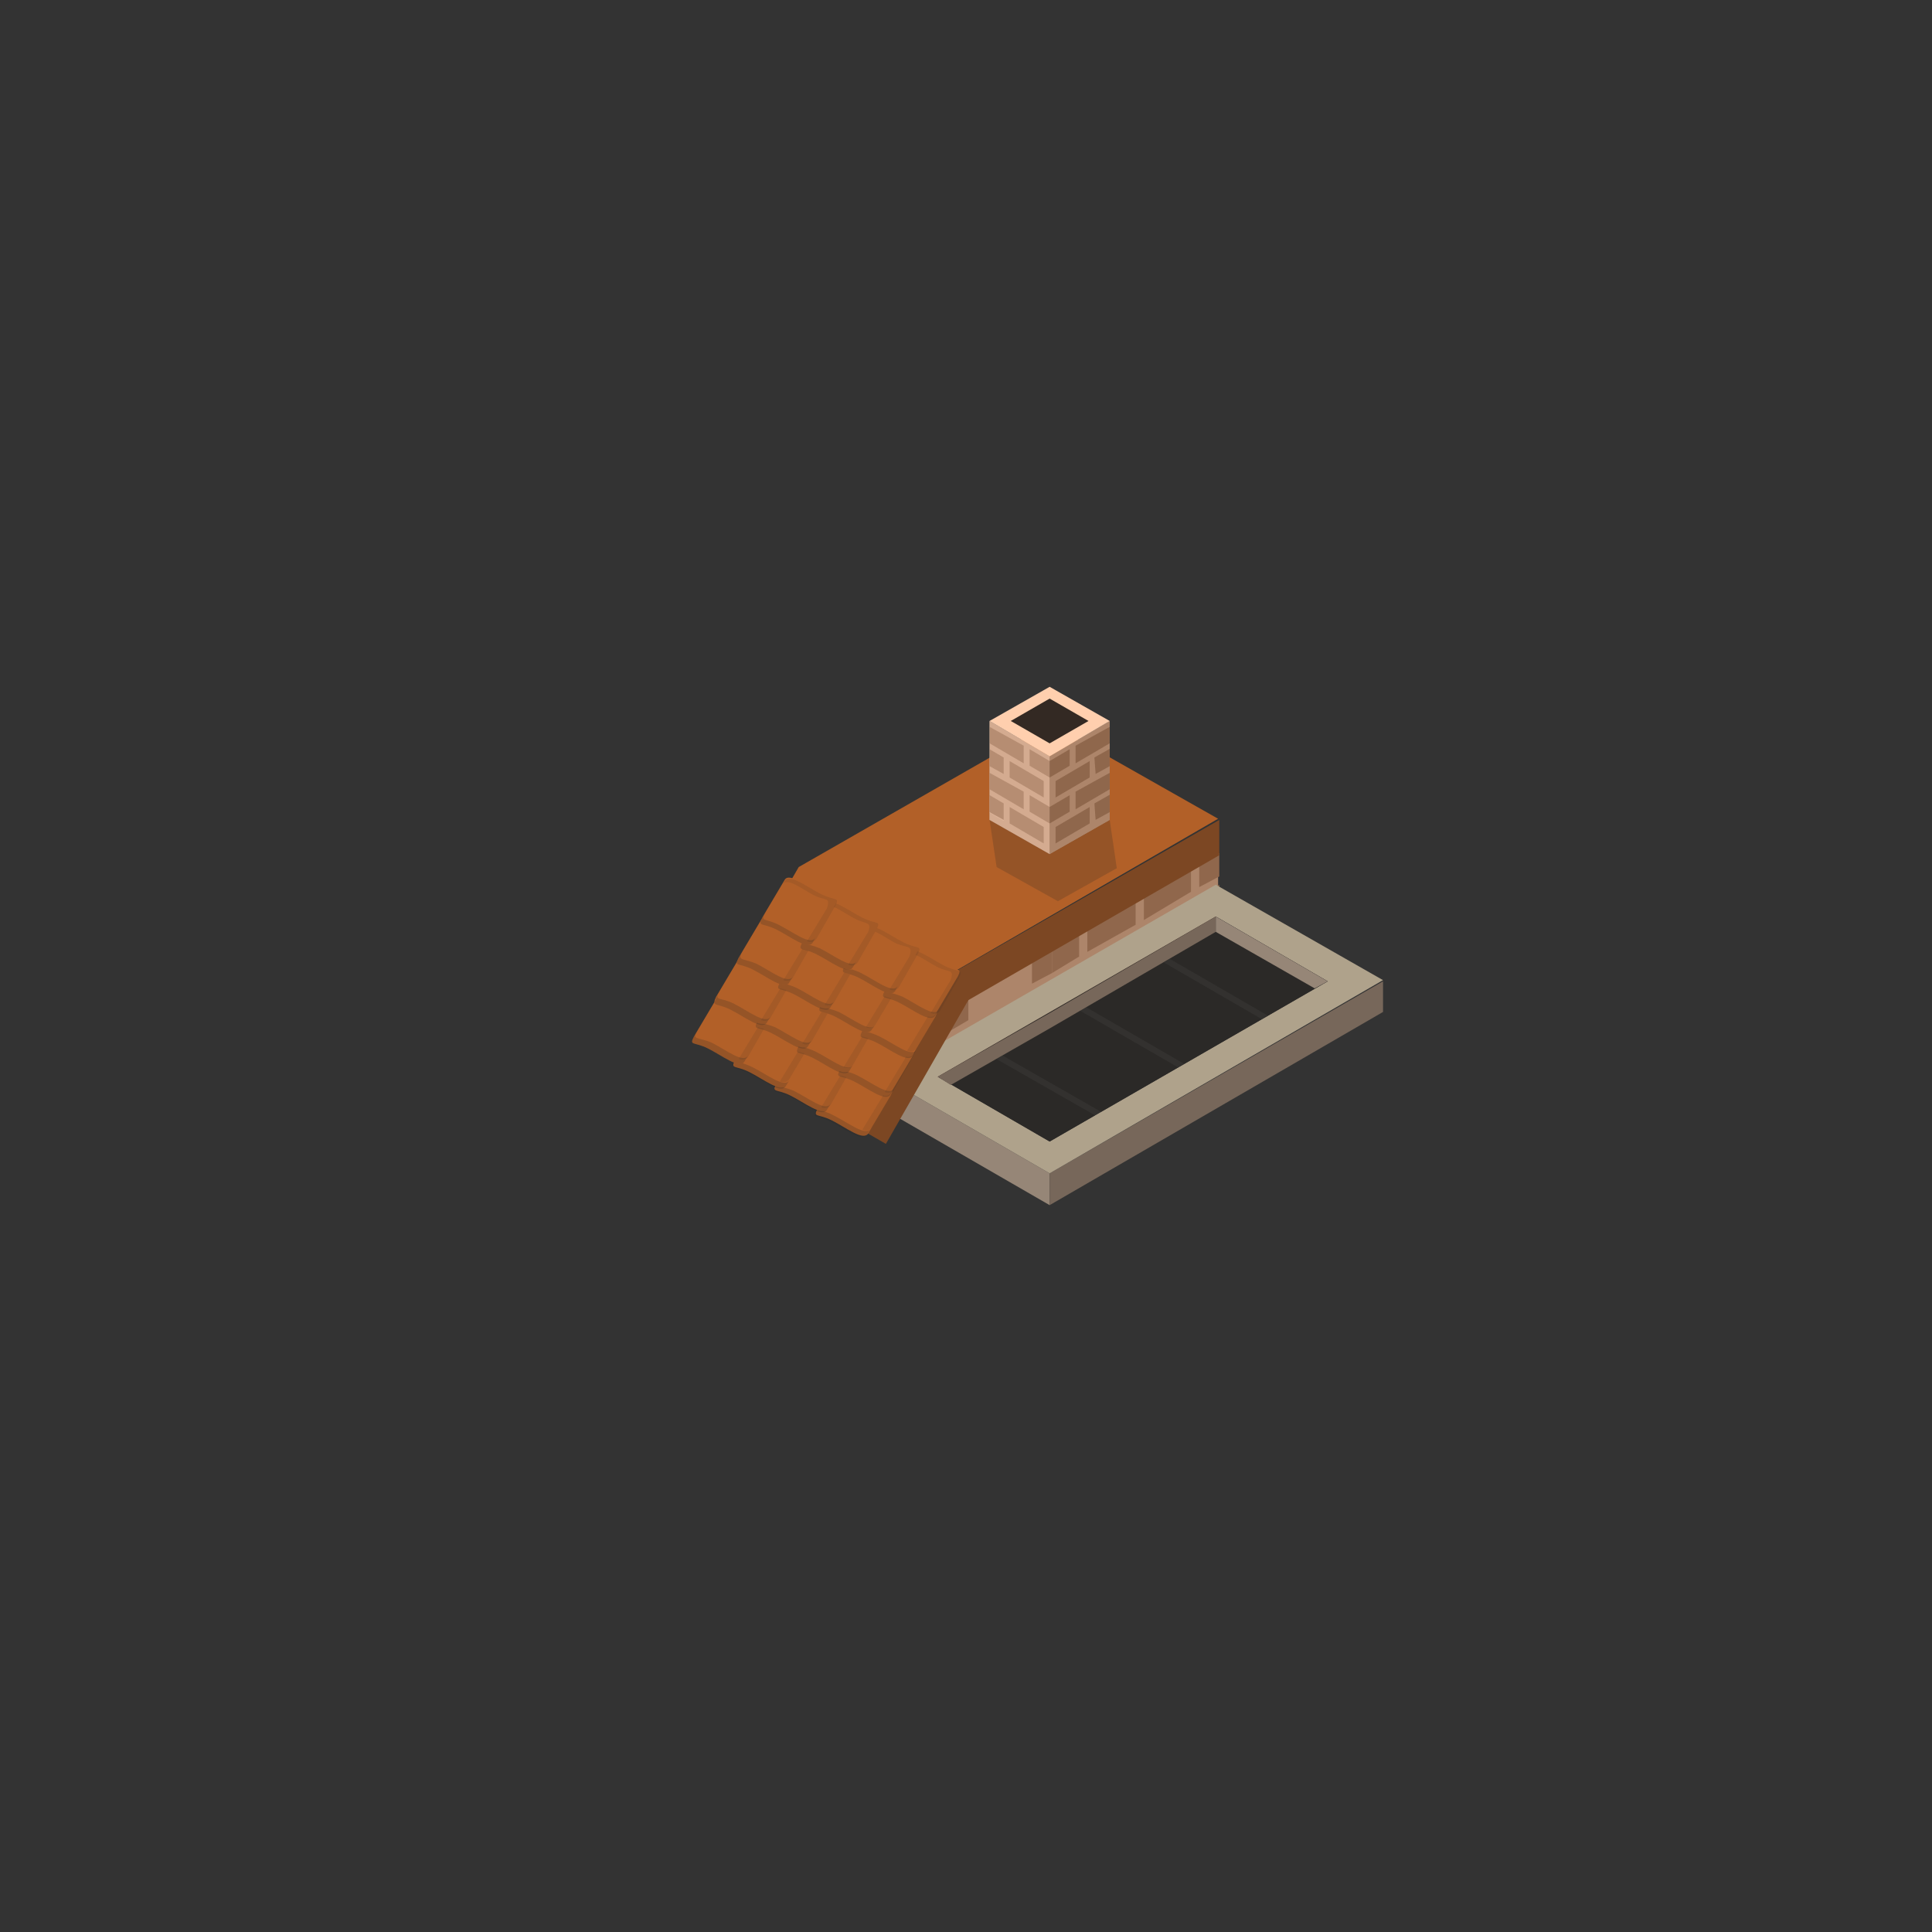 <?xml version="1.0" encoding="utf-8"?>
<!-- Generator: Adobe Illustrator 16.0.0, SVG Export Plug-In . SVG Version: 6.00 Build 0)  -->
<!DOCTYPE svg PUBLIC "-//W3C//DTD SVG 1.1//EN" "http://www.w3.org/Graphics/SVG/1.1/DTD/svg11.dtd">
<svg version="1.1" id="Layer_1" xmlns="http://www.w3.org/2000/svg" xmlns:xlink="http://www.w3.org/1999/xlink" x="0px" y="0px"
	 width="164px" height="164px" viewBox="0 0 164 164" enable-background="new 0 0 164 164" xml:space="preserve">
<rect x="0" y="0" width="164" height="164" fill="#333333" stroke="none"/>
<g id="XMLID_14841_">
	<g id="XMLID_16086_">
		<g id="XMLID_16087_">
			<path id="XMLID_16088_" fill="#B26028" d="M89.1,61.4L67.8,73.6l-4.1,7.1l11.4,5.2l28.3-16.4L89.1,61.4z"/>
		</g>
	</g>
	<g id="XMLID_15995_">
		<g id="XMLID_15996_">
			<g id="XMLID_16071_">
				<g id="XMLID_16082_">
					<defs>
						<polygon id="XMLID_16083_" points="75.1,94.1 81.7,82.8 103.4,70.2 103.4,77.8 						"/>
					</defs>
					<clipPath id="XMLID_2_">
						<use xlink:href="#XMLID_16083_"  overflow="visible"/>
					</clipPath>
					<g id="XMLID_16084_" clip-path="url(#XMLID_2_)">
						<defs>
							<polygon id="XMLID_16085_" points="75.1,94.1 89.3,69.6 103.4,70 103.4,77.8 							"/>
						</defs>
						<use xlink:href="#XMLID_16085_"  overflow="visible" fill="#AD856A"/>
						<clipPath id="XMLID_3_">
							<use xlink:href="#XMLID_16085_"  overflow="visible"/>
						</clipPath>
					</g>
				</g>
				<g id="XMLID_16072_">
					<polygon id="XMLID_16081_" fill="#90674C" points="75.8,93.1 79.8,90.7 79.8,88.7 75.8,91.1 					"/>
					<polygon id="XMLID_16080_" fill="#90674C" points="80.5,90.3 84.6,88 84.6,86 80.5,88.3 					"/>
					<polygon id="XMLID_16079_" fill="#90674C" points="82.2,86.6 82.2,84.6 78.1,87 78.1,89 					"/>
					<polygon id="XMLID_16078_" fill="#90674C" points="89.3,82.6 89.3,80.6 87.6,81.5 87.6,83.5 					"/>
					<polygon id="XMLID_16077_" fill="#90674C" points="99.4,79.4 103.5,77.1 103.5,75.1 99.4,77.4 					"/>
					<polygon id="XMLID_16076_" fill="#90674C" points="91.6,79.2 89.3,80.6 89.3,82.6 91.6,81.2 					"/>
					<polygon id="XMLID_16075_" fill="#90674C" points="96.4,78.5 96.4,76.5 92.3,78.8 92.3,80.8 					"/>
					<polygon id="XMLID_16074_" fill="#90674C" points="101.8,75.3 103.5,74.4 103.5,72.4 101.8,73.3 					"/>
					<polygon id="XMLID_16073_" fill="#90674C" points="97.1,78.1 101.1,75.7 101.1,73.7 97.1,76.1 					"/>
				</g>
			</g>
			<g id="XMLID_15997_">
				<g id="XMLID_16068_">
					<polygon id="XMLID_16069_" fill="#7C4723" points="81.5,85.3 81.4,82.8 75.1,85.9 103.5,69.6 103.5,72.6 103.5,72.6 95.7,77.1 
											"/>
				</g>
			</g>
		</g>
	</g>
	<g id="XMLID_14980_">
		<g id="XMLID_14981_">
			<g id="XMLID_14993_">
				<polygon id="XMLID_14995_" fill="#968677" points="74.9,94.1 89.1,102.3 89.1,99.6 74.9,91.4 				"/>
				<polygon id="XMLID_14994_" fill="#77675A" points="89.1,102.3 89.1,99.6 89.1,99.6 117.4,83.3 117.4,85.9 117.4,85.9 				"/>
			</g>
			<g id="XMLID_14988_">
				<path id="XMLID_14990_" fill="#AFA28B" d="M103.2,75.1L74.9,91.4l14.2,8.2l28.3-16.4L103.2,75.1z M79.6,91.4l23.6-13.6l9.5,5.5
					L89.1,96.9L79.6,91.4z"/>
				<polygon id="XMLID_14989_" fill="#2B2927" points="103.2,77.8 79.6,91.4 89.1,96.9 112.7,83.3 				"/>
			</g>
			<polygon id="XMLID_14987_" fill="#968677" points="103.2,79.1 111.6,83.9 112.7,83.3 103.2,77.8 			"/>
			<polygon id="XMLID_14986_" fill="#77675A" points="103.2,79.1 103.2,77.8 89.1,86 79.6,91.4 80.7,92.1 89.1,87.3 			"/>
			<g id="XMLID_14982_" opacity="0.2">
				<polygon id="XMLID_14985_" opacity="0.2" fill="#FFFFFF" points="93,94.7 93.5,94.4 85.1,89.6 84.6,89.9 				"/>
				<polygon id="XMLID_14984_" opacity="0.2" fill="#FFFFFF" points="100,90.6 100.5,90.3 92.2,85.5 91.7,85.8 				"/>
				<polygon id="XMLID_14983_" opacity="0.2" fill="#FFFFFF" points="107.6,86.2 99.3,81.4 98.8,81.7 107.1,86.5 				"/>
			</g>
		</g>
	</g>
	<polygon id="XMLID_16070_" fill="#7C4723" points="68,76.8 61,88.9 75.2,97.1 83,83.5 	"/>
	<g id="XMLID_15998_">
		<g id="XMLID_16051_">
			<g id="XMLID_16064_">
				<path id="XMLID_16067_" fill="#B26028" d="M74.4,92c1.2,0.6,1.6,0.2,1.2,1l-1.9,3.2c-0.4,0.7-1.9-0.5-3.1-1.1
					c-1.2-0.6-1.6-0.2-1.2-1l1.9-3.2C71.7,90.2,73.2,91.4,74.4,92z"/>
				<path id="XMLID_16066_" opacity="0.2" fill="#272525" d="M70.8,94.7c1.2,0.6,2.7,1.8,3.1,1.1l-0.3,0.5c-0.4,0.7-1.9-0.5-3.1-1.1
					c-1.2-0.6-1.6-0.2-1.2-1l0.3-0.5C69.2,94.4,69.7,94.1,70.8,94.7z"/>
				<path id="XMLID_16065_" opacity="0.1" fill="#272525" d="M73.8,92.1c-1-0.5-2.3-1.6-2.7-0.9l0.2-0.3c0.4-0.7,1.9,0.5,3.1,1.1
					c1.2,0.6,1.6,0.2,1.2,1L74,95.7c-0.2,0.3-0.5,0.3-0.8,0.2l1.7-2.8C75.2,92.3,74.8,92.6,73.8,92.1z"/>
			</g>
			<g id="XMLID_16060_">
				<path id="XMLID_16063_" fill="#B26028" d="M70.9,89.9c1.2,0.6,1.6,0.2,1.2,1l-1.9,3.2c-0.4,0.7-1.9-0.5-3.1-1.1
					c-1.2-0.6-1.6-0.2-1.2-1l1.9-3.2C68.2,88.1,69.7,89.4,70.9,89.9z"/>
				<path id="XMLID_16062_" opacity="0.2" fill="#272525" d="M67.4,92.6c1.2,0.6,2.7,1.8,3.1,1.1l-0.3,0.5c-0.4,0.7-1.9-0.5-3.1-1.1
					c-1.2-0.6-1.6-0.2-1.2-1l0.3-0.5C65.7,92.4,66.2,92.1,67.4,92.6z"/>
				<path id="XMLID_16061_" opacity="0.1" fill="#272525" d="M70.3,90.1c-1-0.5-2.3-1.6-2.7-0.9l0.2-0.3c0.4-0.7,1.9,0.5,3.1,1.1
					c1.2,0.6,1.6,0.2,1.2,1l-1.6,2.8c-0.2,0.3-0.5,0.3-0.8,0.2l1.7-2.8C71.7,90.2,71.3,90.6,70.3,90.1z"/>
			</g>
			<g id="XMLID_16056_">
				<path id="XMLID_16059_" fill="#B26028" d="M67.4,87.9c1.2,0.6,1.6,0.2,1.2,1l-1.9,3.2c-0.4,0.7-1.9-0.5-3.1-1.1
					c-1.2-0.6-1.6-0.2-1.2-1l1.9-3.2C64.7,86.1,66.2,87.3,67.4,87.9z"/>
				<path id="XMLID_16058_" opacity="0.2" fill="#272525" d="M63.9,90.6c1.2,0.6,2.7,1.8,3.1,1.1l-0.3,0.5c-0.4,0.7-1.9-0.5-3.1-1.1
					c-1.2-0.6-1.6-0.2-1.2-1l0.3-0.5C62.2,90.3,62.7,90,63.9,90.6z"/>
				<path id="XMLID_16057_" opacity="0.1" fill="#272525" d="M66.8,88c-1-0.5-2.3-1.6-2.7-0.9l0.2-0.3c0.4-0.7,1.9,0.5,3.1,1.1
					c1.2,0.6,1.6,0.2,1.2,1L67,91.6c-0.2,0.3-0.5,0.3-0.8,0.2l1.7-2.8C68.3,88.2,67.8,88.5,66.8,88z"/>
			</g>
			<g id="XMLID_16052_">
				<path id="XMLID_16055_" fill="#B26028" d="M63.9,85.9c1.2,0.6,1.6,0.2,1.2,1l-1.9,3.2c-0.4,0.7-1.9-0.5-3.1-1.1s-1.6-0.2-1.2-1
					l1.9-3.2C61.2,84.1,62.7,85.3,63.9,85.9z"/>
				<path id="XMLID_16054_" opacity="0.2" fill="#272525" d="M60.4,88.5c1.2,0.6,2.7,1.8,3.1,1.1l-0.3,0.5c-0.4,0.7-1.9-0.5-3.1-1.1
					s-1.6-0.2-1.2-1l0.3-0.5C58.7,88.3,59.2,88,60.4,88.5z"/>
				<path id="XMLID_16053_" opacity="0.1" fill="#272525" d="M63.3,86c-1-0.5-2.3-1.6-2.7-0.9l0.2-0.3c0.4-0.7,1.9,0.5,3.1,1.1
					c1.2,0.6,1.6,0.2,1.2,1l-1.6,2.8c-0.2,0.3-0.5,0.3-0.8,0.2l1.7-2.8C64.8,86.2,64.3,86.5,63.3,86z"/>
			</g>
		</g>
		<g id="XMLID_16034_">
			<g id="XMLID_16047_">
				<path id="XMLID_16050_" fill="#B26028" d="M76.3,88.6c1.2,0.6,1.6,0.2,1.2,1l-1.9,3.2c-0.4,0.7-1.9-0.5-3.1-1.1
					c-1.2-0.6-1.6-0.2-1.2-1l1.9-3.2C73.6,86.8,75.1,88.1,76.3,88.6z"/>
				<path id="XMLID_16049_" opacity="0.2" fill="#272525" d="M72.8,91.3c1.2,0.6,2.7,1.8,3.1,1.1l-0.3,0.5c-0.4,0.7-1.9-0.5-3.1-1.1
					c-1.2-0.6-1.6-0.2-1.2-1l0.3-0.5C71.1,91.1,71.6,90.7,72.8,91.3z"/>
				<path id="XMLID_16048_" opacity="0.1" fill="#272525" d="M75.7,88.8c-1-0.5-2.3-1.6-2.7-0.9l0.2-0.3c0.4-0.7,1.9,0.5,3.1,1.1
					c1.2,0.6,1.6,0.2,1.2,1l-1.6,2.8c-0.2,0.3-0.5,0.3-0.8,0.2l1.7-2.8C77.2,88.9,76.7,89.3,75.7,88.8z"/>
			</g>
			<g id="XMLID_16043_">
				<path id="XMLID_16046_" fill="#B26028" d="M72.8,86.6c1.2,0.6,1.6,0.2,1.2,1l-1.9,3.2c-0.4,0.7-1.9-0.5-3.1-1.1
					c-1.2-0.6-1.6-0.2-1.2-1l1.9-3.2C70.1,84.8,71.6,86,72.8,86.6z"/>
				<path id="XMLID_16045_" opacity="0.2" fill="#272525" d="M69.3,89.3c1.2,0.6,2.7,1.8,3.1,1.1l-0.3,0.5c-0.4,0.7-1.9-0.5-3.1-1.1
					c-1.2-0.6-1.6-0.2-1.2-1l0.3-0.5C67.6,89,68.1,88.7,69.3,89.3z"/>
				<path id="XMLID_16044_" opacity="0.1" fill="#272525" d="M72.2,86.7c-1-0.5-2.3-1.6-2.7-0.9l0.2-0.3c0.4-0.7,1.9,0.5,3.1,1.1
					c1.2,0.6,1.6,0.2,1.2,1l-1.6,2.8c-0.2,0.3-0.5,0.3-0.8,0.2l1.7-2.8C73.7,86.9,73.2,87.2,72.2,86.7z"/>
			</g>
			<g id="XMLID_16039_">
				<path id="XMLID_16042_" fill="#B26028" d="M69.3,84.5c1.2,0.6,1.6,0.2,1.2,1l-1.9,3.2c-0.4,0.7-1.9-0.5-3.1-1.1
					c-1.2-0.6-1.6-0.2-1.2-1l1.9-3.2C66.6,82.7,68.1,84,69.3,84.5z"/>
				<path id="XMLID_16041_" opacity="0.2" fill="#272525" d="M65.8,87.2c1.2,0.6,2.7,1.8,3.1,1.1l-0.3,0.5c-0.4,0.7-1.9-0.5-3.1-1.1
					c-1.2-0.6-1.6-0.2-1.2-1l0.3-0.5C64.1,87,64.6,86.7,65.8,87.2z"/>
				<path id="XMLID_16040_" opacity="0.1" fill="#272525" d="M68.7,84.7c-1-0.5-2.3-1.6-2.7-0.9l0.2-0.3c0.4-0.7,1.9,0.5,3.1,1.1
					c1.2,0.6,1.6,0.2,1.2,1l-1.6,2.8c-0.2,0.3-0.5,0.3-0.8,0.2l1.7-2.8C70.2,84.8,69.8,85.2,68.7,84.7z"/>
			</g>
			<g id="XMLID_16035_">
				<path id="XMLID_16038_" fill="#B26028" d="M65.8,82.5c1.2,0.6,1.6,0.2,1.2,1l-1.9,3.2c-0.4,0.7-1.9-0.5-3.1-1.1s-1.6-0.2-1.2-1
					l1.9-3.2C63.1,80.7,64.6,81.9,65.8,82.5z"/>
				<path id="XMLID_16037_" opacity="0.2" fill="#272525" d="M62.3,85.2c1.2,0.6,2.7,1.8,3.1,1.1l-0.3,0.5c-0.4,0.7-1.9-0.5-3.1-1.1
					s-1.6-0.2-1.2-1l0.3-0.5C60.6,85,61.1,84.6,62.3,85.2z"/>
				<path id="XMLID_16036_" opacity="0.1" fill="#272525" d="M65.2,82.7c-1-0.5-2.3-1.6-2.7-0.9l0.2-0.3c0.4-0.7,1.9,0.5,3.1,1.1
					s1.6,0.2,1.2,1l-1.6,2.8c-0.2,0.3-0.5,0.3-0.8,0.2l1.7-2.8C66.7,82.8,66.3,83.2,65.2,82.7z"/>
			</g>
		</g>
		<g id="XMLID_15999_">
			<g id="XMLID_16017_">
				<g id="XMLID_16030_">
					<path id="XMLID_16033_" fill="#B26028" d="M78.2,85.3c1.2,0.6,1.6,0.2,1.2,1l-1.9,3.2c-0.4,0.7-1.9-0.5-3.1-1.1
						c-1.2-0.6-1.6-0.2-1.2-1l1.9-3.2C75.6,83.5,77,84.7,78.2,85.3z"/>
					<path id="XMLID_16032_" opacity="0.2" fill="#272525" d="M74.7,88c1.2,0.6,2.7,1.8,3.1,1.1l-0.3,0.5c-0.4,0.7-1.9-0.5-3.1-1.1
						c-1.2-0.6-1.6-0.2-1.2-1l0.3-0.5C73,87.7,73.5,87.4,74.7,88z"/>
					<path id="XMLID_16031_" opacity="0.1" fill="#272525" d="M77.6,85.4c-1-0.5-2.3-1.6-2.7-0.9l0.2-0.3c0.4-0.7,1.9,0.5,3.1,1.1
						s1.6,0.2,1.2,1L77.8,89c-0.2,0.3-0.5,0.3-0.8,0.2l1.7-2.8C79.1,85.6,78.7,85.9,77.6,85.4z"/>
				</g>
				<g id="XMLID_16026_">
					<path id="XMLID_16029_" fill="#B26028" d="M74.7,83.2c1.2,0.6,1.6,0.2,1.2,1L74,87.4c-0.4,0.7-1.9-0.5-3.1-1.1
						c-1.2-0.6-1.6-0.2-1.2-1l1.9-3.2C72.1,81.4,73.5,82.7,74.7,83.2z"/>
					<path id="XMLID_16028_" opacity="0.2" fill="#272525" d="M71.2,85.9c1.2,0.6,2.7,1.8,3.1,1.1L74,87.4c-0.4,0.7-1.9-0.5-3.1-1.1
						c-1.2-0.6-1.6-0.2-1.2-1L70,85C69.6,85.7,70,85.4,71.2,85.9z"/>
					<path id="XMLID_16027_" opacity="0.1" fill="#272525" d="M74.1,83.4c-1-0.5-2.3-1.6-2.7-0.9l0.2-0.3c0.4-0.7,1.9,0.5,3.1,1.1
						c1.2,0.6,1.6,0.2,1.2,1L74.3,87c-0.2,0.3-0.5,0.3-0.8,0.2l1.7-2.8C75.6,83.5,75.2,83.9,74.1,83.4z"/>
				</g>
				<g id="XMLID_16022_">
					<path id="XMLID_16025_" fill="#B26028" d="M71.2,81.2c1.2,0.6,1.6,0.2,1.2,1l-1.9,3.2c-0.4,0.7-1.9-0.5-3.1-1.1
						c-1.2-0.6-1.6-0.2-1.2-1l1.9-3.2C68.6,79.4,70,80.6,71.2,81.2z"/>
					<path id="XMLID_16024_" opacity="0.2" fill="#272525" d="M67.7,83.9c1.2,0.6,2.7,1.8,3.1,1.1l-0.3,0.5
						c-0.4,0.7-1.9-0.5-3.1-1.1c-1.2-0.6-1.6-0.2-1.2-1l0.3-0.5C66.1,83.7,66.5,83.3,67.7,83.9z"/>
					<path id="XMLID_16023_" opacity="0.1" fill="#272525" d="M70.6,81.4c-1-0.5-2.3-1.6-2.7-0.9l0.2-0.3c0.4-0.7,1.9,0.5,3.1,1.1
						c1.2,0.6,1.6,0.2,1.2,1l-1.6,2.8c-0.2,0.3-0.5,0.3-0.8,0.2l1.7-2.8C72.1,81.5,71.7,81.8,70.6,81.4z"/>
				</g>
				<g id="XMLID_16018_">
					<path id="XMLID_16021_" fill="#B26028" d="M67.7,79.2c1.2,0.6,1.6,0.2,1.2,1L67,83.4c-0.4,0.7-1.9-0.5-3.1-1.1
						c-1.2-0.6-1.6-0.2-1.2-1l1.9-3.2C65.1,77.4,66.5,78.6,67.7,79.2z"/>
					<path id="XMLID_16020_" opacity="0.2" fill="#272525" d="M64.2,81.8c1.2,0.6,2.7,1.8,3.1,1.1L67,83.4c-0.4,0.7-1.9-0.5-3.1-1.1
						c-1.2-0.6-1.6-0.2-1.2-1l0.3-0.5C62.6,81.6,63,81.3,64.2,81.8z"/>
					<path id="XMLID_16019_" opacity="0.1" fill="#272525" d="M67.1,79.3c-1-0.5-2.3-1.6-2.7-0.9l0.2-0.3c0.4-0.7,1.9,0.5,3.1,1.1
						c1.2,0.6,1.6,0.2,1.2,1l-1.6,2.8c-0.2,0.3-0.5,0.3-0.8,0.2l1.7-2.8C68.6,79.5,68.2,79.8,67.1,79.3z"/>
				</g>
			</g>
			<g id="XMLID_16000_">
				<g id="XMLID_16013_">
					<path id="XMLID_16016_" fill="#B26028" d="M80.1,81.9c1.2,0.6,1.6,0.2,1.2,1l-1.9,3.2c-0.4,0.7-1.9-0.5-3.1-1.1s-1.6-0.2-1.2-1
						l1.9-3.2C77.5,80.1,79,81.4,80.1,81.9z"/>
					<path id="XMLID_16015_" opacity="0.2" fill="#272525" d="M76.6,84.6c1.2,0.6,2.7,1.8,3.1,1.1l-0.3,0.5
						c-0.4,0.7-1.9-0.5-3.1-1.1s-1.6-0.2-1.2-1l0.3-0.5C75,84.4,75.4,84.1,76.6,84.6z"/>
					<path id="XMLID_16014_" opacity="0.1" fill="#272525" d="M79.6,82.1c-1-0.5-2.3-1.6-2.7-0.9l0.2-0.3c0.4-0.7,1.9,0.5,3.1,1.1
						s1.6,0.2,1.2,1l-1.6,2.8c-0.2,0.3-0.5,0.3-0.8,0.2l1.7-2.8C81,82.2,80.6,82.6,79.6,82.1z"/>
				</g>
				<g id="XMLID_16009_">
					<path id="XMLID_16012_" fill="#B26028" d="M76.6,79.9c1.2,0.6,1.6,0.2,1.2,1L76,84.1c-0.4,0.7-1.9-0.5-3.1-1.1
						c-1.2-0.6-1.6-0.2-1.2-1l1.9-3.2C74,78.1,75.5,79.3,76.6,79.9z"/>
					<path id="XMLID_16011_" opacity="0.2" fill="#272525" d="M73.1,82.6c1.2,0.6,2.7,1.8,3.1,1.1L76,84.1c-0.4,0.7-1.9-0.5-3.1-1.1
						c-1.2-0.6-1.6-0.2-1.2-1l0.3-0.5C71.5,82.4,71.9,82,73.1,82.6z"/>
					<path id="XMLID_16010_" opacity="0.1" fill="#272525" d="M76.1,80.1c-1-0.5-2.3-1.6-2.7-0.9l0.2-0.3c0.4-0.7,1.9,0.5,3.1,1.1
						s1.6,0.2,1.2,1l-1.6,2.8c-0.2,0.3-0.5,0.3-0.8,0.2l1.7-2.8C77.5,80.2,77.1,80.5,76.1,80.1z"/>
				</g>
				<g id="XMLID_16005_">
					<path id="XMLID_16008_" fill="#B26028" d="M73.2,77.9c1.2,0.6,1.6,0.2,1.2,1l-1.9,3.2c-0.4,0.7-1.9-0.5-3.1-1.1
						c-1.2-0.6-1.6-0.2-1.2-1l1.9-3.2C70.5,76.1,72,77.3,73.2,77.9z"/>
					<path id="XMLID_16007_" opacity="0.2" fill="#272525" d="M69.6,80.5c1.2,0.6,2.7,1.8,3.1,1.1l-0.3,0.5
						c-0.4,0.7-1.9-0.5-3.1-1.1c-1.2-0.6-1.6-0.2-1.2-1l0.3-0.5C68,80.3,68.4,80,69.6,80.5z"/>
					<path id="XMLID_16006_" opacity="0.1" fill="#272525" d="M72.6,78c-1-0.5-2.3-1.6-2.7-0.9l0.2-0.3c0.4-0.7,1.9,0.5,3.1,1.1
						c1.2,0.6,1.6,0.2,1.2,1l-1.6,2.8c-0.2,0.3-0.5,0.3-0.8,0.2l1.7-2.8C74,78.2,73.6,78.5,72.6,78z"/>
				</g>
				<g id="XMLID_16001_">
					<path id="XMLID_16004_" fill="#B26028" d="M69.7,75.8c1.2,0.6,1.6,0.2,1.2,1L69,80c-0.4,0.7-1.9-0.5-3.1-1.1
						c-1.2-0.6-1.6-0.2-1.2-1l1.9-3.2C67,74,68.5,75.3,69.7,75.8z"/>
					<path id="XMLID_16003_" opacity="0.2" fill="#272525" d="M66.1,78.5c1.2,0.6,2.7,1.8,3.1,1.1L69,80c-0.4,0.7-1.9-0.5-3.1-1.1
						c-1.2-0.6-1.6-0.2-1.2-1l0.3-0.5C64.5,78.3,64.9,77.9,66.1,78.5z"/>
					<path id="XMLID_16002_" opacity="0.1" fill="#272525" d="M69.1,76c-1-0.5-2.3-1.6-2.7-0.9l0.2-0.3c0.4-0.7,1.9,0.5,3.1,1.1
						c1.2,0.6,1.6,0.2,1.2,1l-1.6,2.8c-0.2,0.3-0.5,0.3-0.8,0.2l1.7-2.8C70.5,76.1,70.1,76.5,69.1,76z"/>
				</g>
			</g>
		</g>
	</g>
	<g id="XMLID_14844_">
		<g id="XMLID_14846_">
			<g id="XMLID_14848_">
				<g id="XMLID_14850_">
					<defs>
						<polygon id="XMLID_14851_" points="89.1,64.2 89.1,64.2 89.1,64.2 84,61.2 84,69.6 89.1,72.5 94.2,69.6 94.2,61.2 						"/>
					</defs>
					<clipPath id="XMLID_4_">
						<use xlink:href="#XMLID_14851_"  overflow="visible"/>
					</clipPath>
					<g id="XMLID_14852_" clip-path="url(#XMLID_4_)">
						<g id="XMLID_14898_">
							<g id="XMLID_14901_">
								<polygon id="XMLID_14979_" fill="#C8C8C8" points="78.9,67 89.1,72.9 89.1,60.7 78.9,54.8 								"/>
								<g id="XMLID_14902_" opacity="0.3">
									<path id="XMLID_14965_" fill="#FFFFFF" d="M81.8,66.3l0,1.4L78.9,66v-1.4L81.8,66.3z M82.3,68v-1.4l2.9,1.7l0,1.4L82.3,68z
										 M85.2,64.3l0,1.4l-2.9-1.7v-1.4L85.2,64.3z M84,63.1v-1.4l2.9,1.7l0,1.4L84,63.1z M83.5,62.8l-2.9-1.7v-1.4l2.9,1.7
										L83.5,62.8z M83.5,65.3l0,1.4L80.6,65v-1.4L83.5,65.3z M86.9,67.2l0,1.4L84,67v-1.4L86.9,67.2z M81.8,62.4l0,1.4l-2.9-1.7
										v-1.4L81.8,62.4z M81.8,58.4l0,1.4l-2.9-1.7v-1.4L81.8,58.4z M85.2,60.4l0,1.4l-2.9-1.7v-1.4L85.2,60.4z M85.7,62.1v-1.4
										l2.9,1.7v1.4L85.7,62.1z M85.7,66v-1.4l2.9,1.7v1.4L85.7,66z M85.7,69.9v-1.4l2.9,1.7v1.4L85.7,69.9z"/>
									<polygon id="XMLID_14964_" points="80.6,55.8 81.4,56.2 80.6,55.8 									"/>
									<polygon id="XMLID_14963_" points="84,57.7 84,57.8 84,57.7 									"/>
									<polygon id="XMLID_14962_" points="80.1,55.5 80.1,56.9 78.9,56.2 78.9,54.8 									"/>
									<polygon id="XMLID_14961_" points="83.5,58.9 80.6,57.2 80.6,55.8 81.4,56.2 83.5,57.5 									"/>
									<polygon id="XMLID_14960_" points="86.9,60.8 84,59.2 84,57.7 84,57.8 86.9,59.4 									"/>
									<polygon id="XMLID_14959_" points="87.4,61.1 87.4,59.7 89.1,60.7 89.1,62.1 									"/>
									<polygon id="XMLID_14958_" points="87.4,68.9 87.4,67.5 89.1,68.5 89.1,69.9 									"/>
									<polygon id="XMLID_14957_" points="87.4,65 87.4,63.6 89.1,64.6 89.1,66 									"/>
									<polygon id="XMLID_14956_" points="85.7,64.6 88.6,66.3 88.6,67.7 85.7,66 									"/>
									<polygon id="XMLID_14955_" points="85.7,68.5 88.6,70.2 88.6,71.6 85.7,69.9 									"/>
									<polygon id="XMLID_14954_" points="82.3,60.1 82.3,58.7 85.2,60.4 85.2,61.8 									"/>
									<polygon id="XMLID_14953_" points="85.7,60.7 88.6,62.3 88.6,63.8 85.7,62.1 									"/>
									<polygon id="XMLID_14952_" points="78.9,58.2 78.9,56.8 81.8,58.4 81.8,59.9 									"/>
									<polygon id="XMLID_14951_" points="86.9,63.3 86.9,64.8 84,63.1 84,61.7 									"/>
									<polygon id="XMLID_14950_" points="82.3,64.1 82.3,62.6 85.2,64.3 85.2,65.7 									"/>
									<polygon id="XMLID_14949_" points="82.3,66.5 85.2,68.2 85.2,69.6 82.3,68 									"/>
									<polygon id="XMLID_14948_" points="86.9,68.7 84,67 84,65.6 86.9,67.2 									"/>
									<polygon id="XMLID_14934_" points="80.1,64.8 78.9,64.1 78.9,62.6 80.1,63.4 									"/>
									<polygon id="XMLID_14927_" points="81.8,67.7 78.9,66 78.9,64.6 81.8,66.3 									"/>
									<polygon id="XMLID_14920_" points="80.1,60.9 78.9,60.2 78.9,58.7 80.1,59.4 									"/>
									<polygon id="XMLID_14907_" points="81.8,63.8 78.9,62.1 78.9,60.7 81.8,62.4 									"/>
									<polygon id="XMLID_14904_" points="83.5,66.7 80.6,65 80.6,63.6 83.5,65.3 									"/>
									<polygon id="XMLID_14903_" points="80.6,59.7 83.5,61.4 83.5,62.8 80.6,61.1 									"/>
								</g>
							</g>
							<line id="XMLID_14900_" fill="#C8C8C8" x1="78.9" y1="54.8" x2="89.1" y2="60.7"/>
							<polygon id="XMLID_14899_" opacity="0.5" fill="#E08F58" points="78.9,67 89.1,72.9 89.1,60.7 78.9,54.8 							"/>
						</g>
						<g id="XMLID_14853_">
							<g id="XMLID_14855_">
								<polygon id="XMLID_14897_" fill="#C8C8C8" points="99.2,66.5 89.1,72.9 89.1,60.7 99.2,54.8 								"/>
								<g id="XMLID_14856_" opacity="0.3">
									<path id="XMLID_14880_" fill="#FFFFFF" d="M99.2,64.6V66l-2.9,1.7l0-1.4L99.2,64.6z M93,69.6l0-1.4l2.9-1.7V68L93,69.6z
										 M95.9,62.6v1.4L93,65.7l0-1.4L95.9,62.6z M91.3,64.8l0-1.4l2.9-1.7v1.4L91.3,64.8z M94.6,61.4l2.9-1.7v1.4l-2.9,1.7
										L94.6,61.4z M97.5,63.6V65l-2.9,1.7l0-1.4L97.5,63.6z M94.2,65.6V67l-2.9,1.7l0-1.4L94.2,65.6z M99.2,60.7v1.4l-2.9,1.7
										l0-1.4L99.2,60.7z M99.2,56.8v1.4l-2.9,1.7l0-1.4L99.2,56.8z M95.9,58.7v1.4L93,61.8l0-1.4L95.9,58.7z M89.6,63.8l0-1.4
										l2.9-1.7v1.4L89.6,63.8z M89.6,67.7l0-1.4l2.9-1.7V66L89.6,67.7z M89.6,71.6l0-1.4l2.9-1.7v1.4L89.6,71.6z"/>
									<polygon id="XMLID_14879_" points="97.5,55.8 96.8,56.2 97.5,55.8 									"/>
									<polygon id="XMLID_14878_" points="94.2,57.7 94.1,57.8 94.2,57.7 									"/>
									<polygon id="XMLID_14877_" points="98,55.5 98,56.9 99.2,56.2 99.2,54.8 									"/>
									<polygon id="XMLID_14876_" points="94.6,58.9 97.5,57.2 97.5,55.8 96.8,56.2 94.6,57.5 									"/>
									<polygon id="XMLID_14875_" points="91.3,60.8 94.2,59.2 94.2,57.7 94.1,57.8 91.3,59.4 									"/>
									<polygon id="XMLID_14874_" points="90.8,61.1 90.8,59.7 89.1,60.7 89.1,62.1 									"/>
									<polygon id="XMLID_14873_" points="90.8,68.9 90.8,67.5 89.1,68.5 89.1,69.9 									"/>
									<polygon id="XMLID_14872_" points="90.8,65 90.8,63.6 89.1,64.6 89.1,66 									"/>
									<polygon id="XMLID_14871_" points="92.5,64.6 89.6,66.3 89.6,67.7 92.5,66 									"/>
									<polygon id="XMLID_14870_" points="92.5,68.5 89.6,70.2 89.6,71.6 92.5,69.9 									"/>
									<polygon id="XMLID_14869_" points="95.9,60.1 95.9,58.7 92.9,60.4 93,61.8 									"/>
									<polygon id="XMLID_14868_" points="92.5,60.7 89.6,62.3 89.6,63.8 92.5,62.1 									"/>
									<polygon id="XMLID_14867_" points="99.2,58.2 99.2,56.8 96.3,58.4 96.3,59.9 									"/>
									<polygon id="XMLID_14866_" points="91.3,63.3 91.3,64.8 94.2,63.1 94.2,61.7 									"/>
									<polygon id="XMLID_14865_" points="95.9,64.1 95.9,62.6 92.9,64.3 93,65.7 									"/>
									<polygon id="XMLID_14864_" points="95.9,66.5 92.9,68.2 93,69.6 95.9,68 									"/>
									<polygon id="XMLID_14863_" points="91.3,68.7 94.2,67 94.2,65.6 91.3,67.2 									"/>
									<polygon id="XMLID_14862_" points="98,64.8 99.3,64.1 99.3,62.6 98,63.4 									"/>
									<polygon id="XMLID_14861_" points="96.3,67.7 99.2,66 99.2,64.6 96.3,66.3 									"/>
									<polygon id="XMLID_14860_" points="98,60.9 99.3,60.2 99.3,58.7 98,59.4 									"/>
									<polygon id="XMLID_14859_" points="96.3,63.8 99.2,62.1 99.2,60.7 96.3,62.4 									"/>
									<polygon id="XMLID_14858_" points="94.6,66.7 97.5,65 97.5,63.6 94.6,65.3 									"/>
									<polygon id="XMLID_14857_" points="97.5,59.7 94.6,61.4 94.6,62.8 97.5,61.1 									"/>
								</g>
							</g>
							<polygon id="XMLID_14854_" opacity="0.5" fill="#93430C" points="99.2,66.5 89.1,72.9 89.1,60.7 99.2,54.8 							"/>
						</g>
					</g>
				</g>
				<polygon id="XMLID_14849_" fill="#FFCFAE" points="94.2,61.2 89.1,58.3 84,61.2 84,61.2 84,61.2 89.1,64.2 94.2,61.2 94.2,61.2 
									"/>
			</g>
			<polygon id="XMLID_14847_" opacity="0.8" points="92.4,61.2 89.1,59.3 85.8,61.2 85.8,61.2 85.8,61.2 89.1,63.1 92.4,61.2 
				92.4,61.2 			"/>
		</g>
		<polygon id="XMLID_14845_" opacity="0.2" fill="#272525" points="89.1,72.5 84,69.6 84.6,73.6 89.8,76.5 94.8,73.7 94.2,69.6 		
			"/>
	</g>
</g>
</svg>
